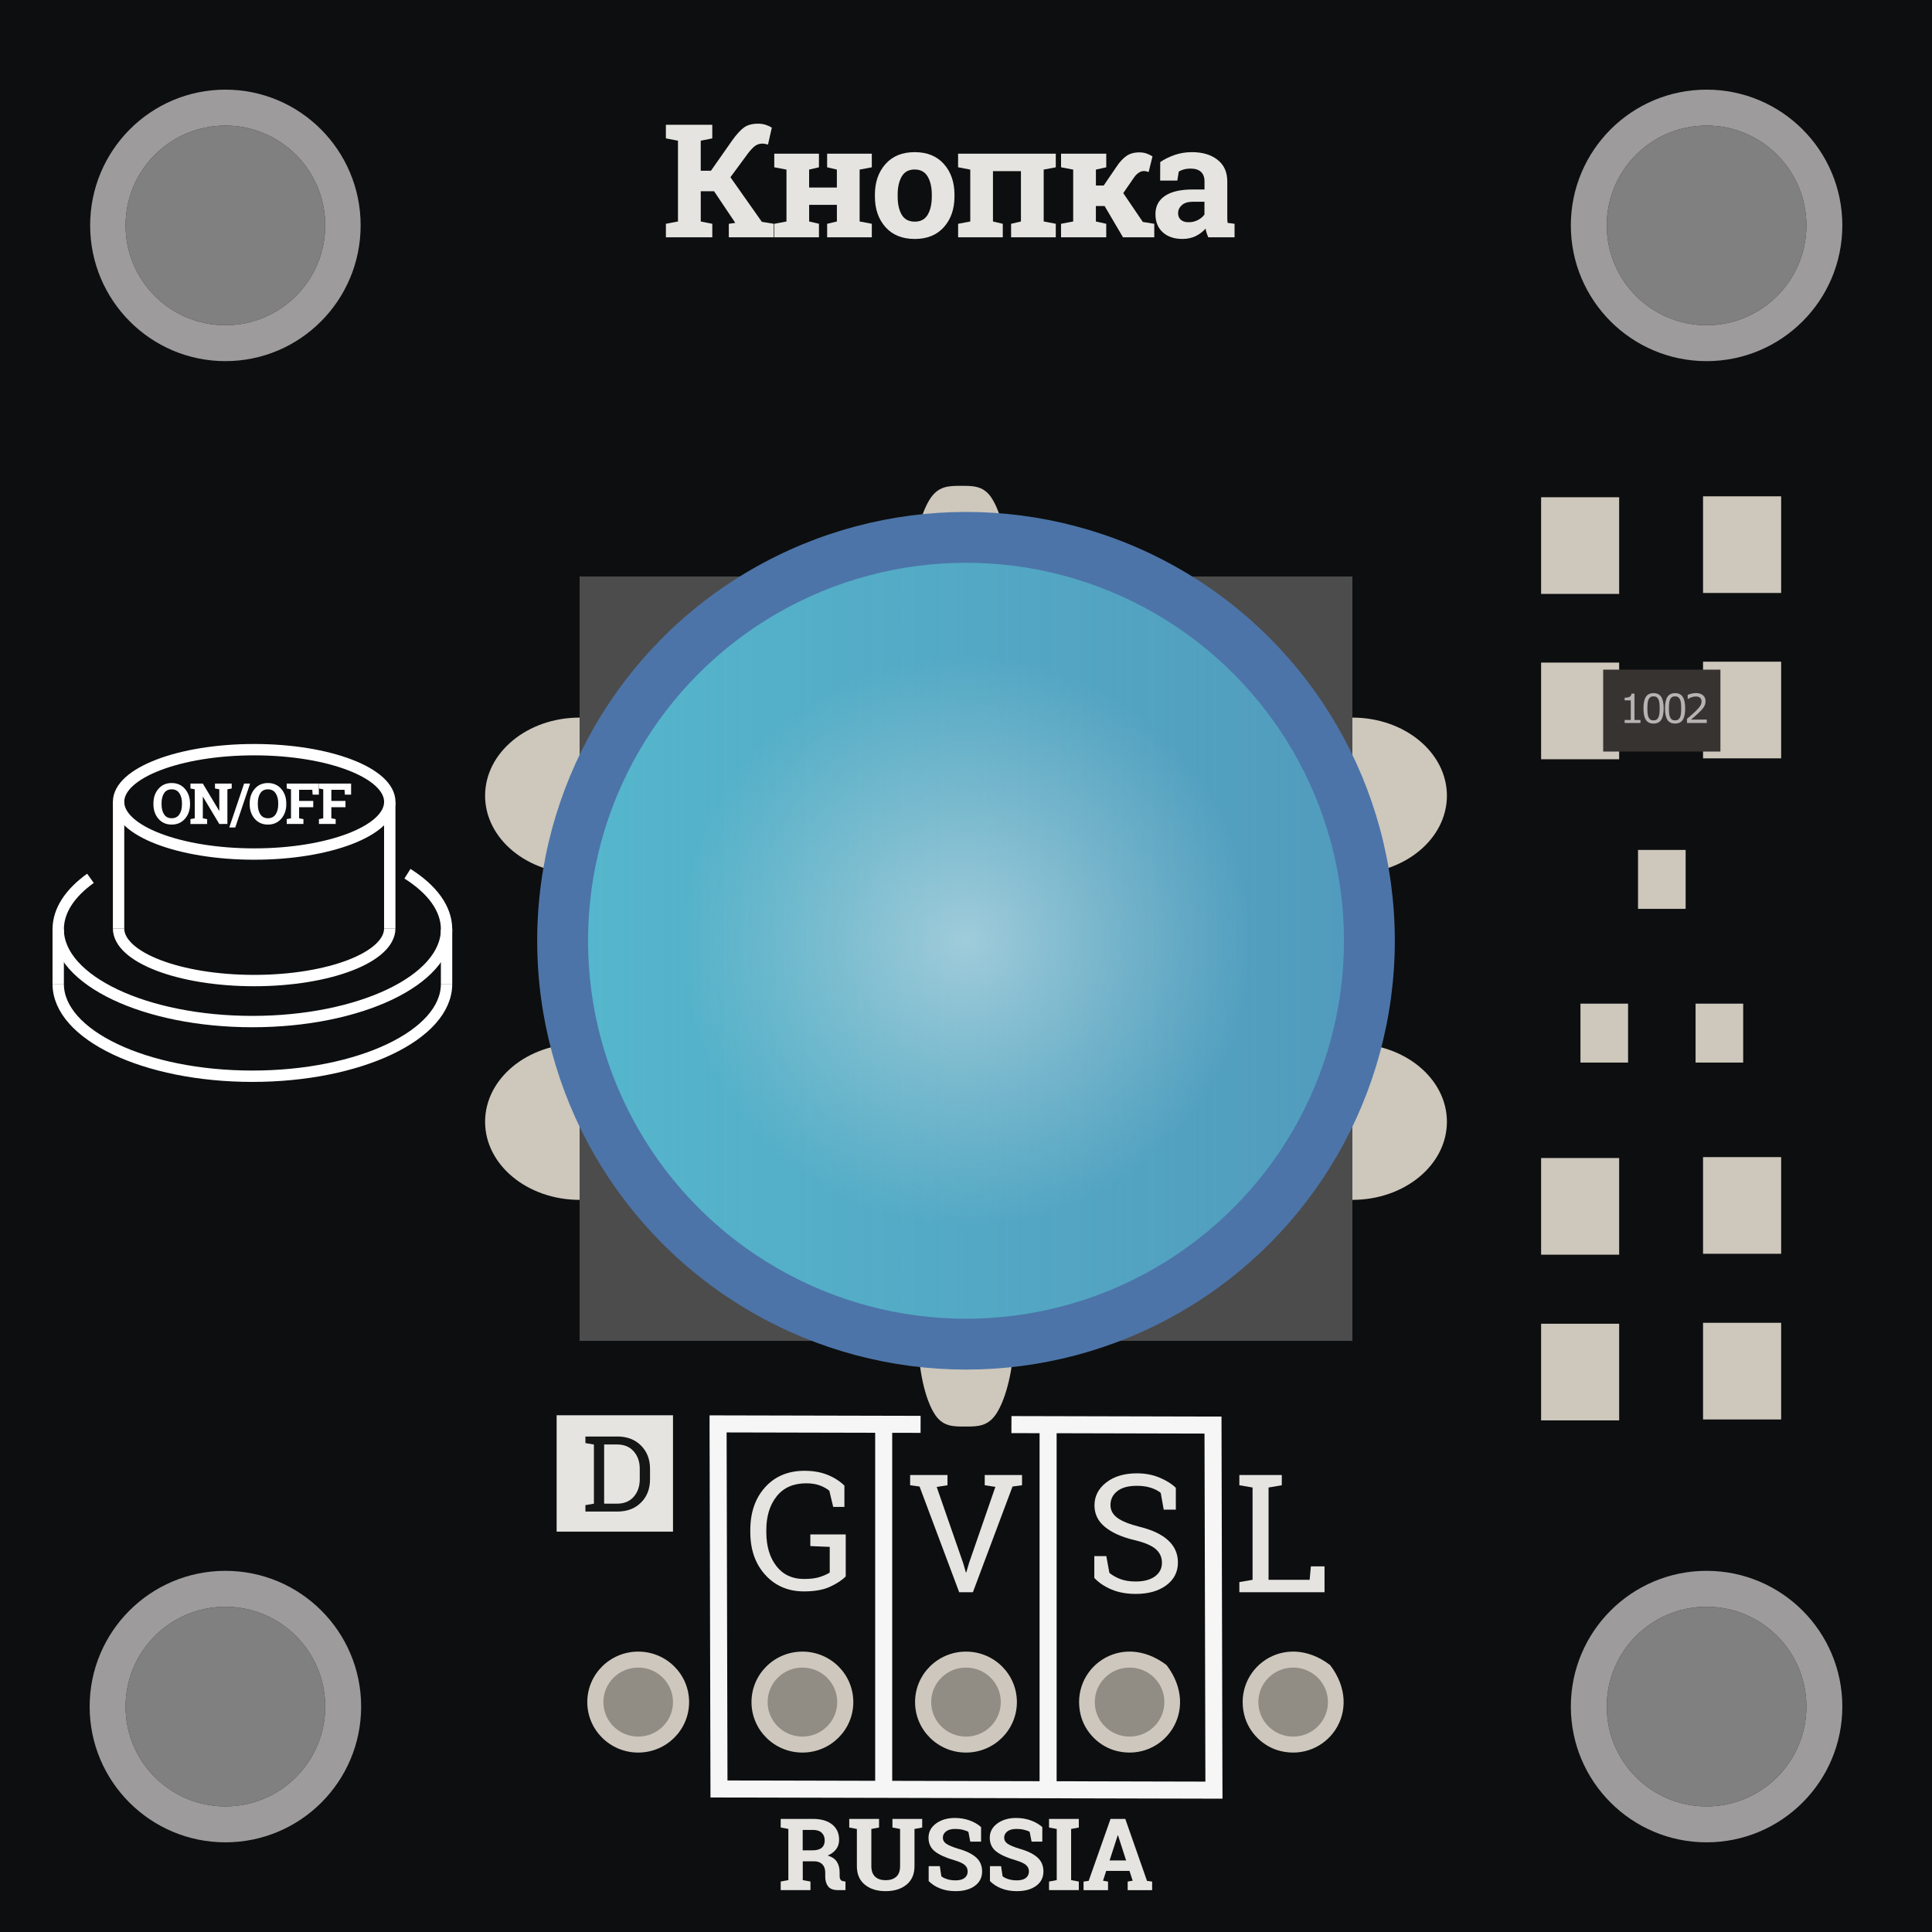 <?xml version="1.0" encoding="utf-8"?>
<!-- Generator: Adobe Illustrator 22.0.1, SVG Export Plug-In . SVG Version: 6.00 Build 0)  -->
<svg version="1.1" id="Слой_1" xmlns="http://www.w3.org/2000/svg" xmlns:xlink="http://www.w3.org/1999/xlink" x="0px" y="0px"
	 viewBox="0 0 85.04 85.04" style="enable-background:new 0 0 85.04 85.04;" xml:space="preserve">
<rect x="0" y="0" width="85.04" height="85.04" fill="#808080" stroke="none"/>
<style type="text/css">
	.st0{fill:#0D0E0F;}
	.st1{fill:#E5E4E0;}
	.st2{fill:#CDC7BC;}
	.st3{fill:#CEC7BD;}
	.st4{fill:#918C84;}
	.st5{fill:#151616;}
	.st6{fill:none;stroke:#F6F6F6;stroke-width:0.75;stroke-miterlimit:10;}
	.st7{fill:#4C4C4C;}
	.st8{fill:#4C74A8;}
	.st9{fill:url(#SVGID_1_);}
	.st10{fill:url(#SVGID_2_);}
	.st11{fill:#9E9B9C;}
	.st12{fill:#363331;}
	.st13{fill:#B5B4B3;}
	.st14{fill:none;stroke:#FFFFFF;stroke-width:0.5;stroke-miterlimit:10;}
	.st15{fill:#FFFFFF;}
</style>
<path class="st0" d="M0,0v85.04h85.04V0H0z M9.921,79.512c-2.426,0-4.394-1.967-4.394-4.393
	c0-2.428,1.967-4.395,4.394-4.395s4.394,1.967,4.394,4.395
	C14.315,77.545,12.348,79.512,9.921,79.512z M9.922,14.315
	c-2.428,0-4.395-1.967-4.395-4.393c0-2.428,1.967-4.395,4.395-4.395
	c2.426,0,4.393,1.967,4.393,4.395C14.315,12.348,12.348,14.315,9.922,14.315z
	 M75.117,79.512c-2.426,0-4.393-1.969-4.393-4.395c0-2.426,1.967-4.393,4.393-4.393
	c2.428,0,4.395,1.967,4.395,4.393C79.512,77.543,77.545,79.512,75.117,79.512z
	 M75.119,14.315c-2.428,0-4.395-1.967-4.395-4.393
	c0-2.428,1.967-4.395,4.395-4.395c2.426,0,4.393,1.967,4.393,4.395
	C79.512,12.348,77.545,14.315,75.119,14.315z"/>
<g>
	<path class="st1" d="M29.31,9.851l0.532-0.102V6.193l-0.532-0.102V5.492h2.042v0.599
		l-0.508,0.102v1.323h0.449l0.937-1.337c0.199-0.277,0.375-0.468,0.528-0.575
		c0.153-0.106,0.357-0.16,0.611-0.16c0.117,0,0.225,0.016,0.326,0.047
		c0.101,0.032,0.193,0.074,0.278,0.126l-0.168,0.745
		c-0.073-0.016-0.123-0.027-0.149-0.032c-0.026-0.006-0.062-0.009-0.108-0.009
		c-0.105,0-0.202,0.03-0.292,0.088c-0.089,0.059-0.197,0.169-0.323,0.33
		l-0.782,1.062l1.383,1.963l0.525,0.085v0.595h-1.979V9.851l0.285-0.041
		l-0.934-1.392h-0.586v1.331l0.508,0.102v0.595h-2.042V9.851z"/>
	<path class="st1" d="M34.081,7.363V6.765h1.966v0.599L35.615,7.465v0.79h1.221V7.465
		l-0.429-0.102V6.765h0.429h1.002h0.536v0.599L37.838,7.465v2.283l0.536,0.102
		v0.595h-1.966V9.851l0.429-0.102V9.017h-1.221v0.731l0.432,0.102v0.595h-1.966
		V9.851l0.536-0.102V7.465L34.081,7.363z"/>
	<path class="st1" d="M38.51,8.571c0-0.549,0.155-0.999,0.465-1.349
		c0.31-0.35,0.738-0.525,1.285-0.525c0.549,0,0.979,0.174,1.288,0.524
		c0.31,0.349,0.465,0.799,0.465,1.351v0.071c0,0.554-0.155,1.004-0.465,1.353
		c-0.31,0.348-0.737,0.522-1.281,0.522c-0.551,0-0.982-0.174-1.292-0.522
		s-0.465-0.799-0.465-1.353V8.571z M39.512,8.643c0,0.336,0.059,0.605,0.178,0.808
		s0.311,0.305,0.577,0.305c0.258,0,0.448-0.102,0.568-0.306
		c0.12-0.205,0.18-0.473,0.18-0.807V8.571c0-0.327-0.061-0.593-0.182-0.8
		c-0.121-0.206-0.312-0.31-0.573-0.31s-0.451,0.104-0.57,0.31
		c-0.119,0.207-0.178,0.473-0.178,0.8V8.643z"/>
	<path class="st1" d="M42.172,9.851l0.536-0.102V7.465l-0.536-0.102V6.765h4.3v0.599
		L45.94,7.465v2.283l0.532,0.102v0.595h-1.967V9.851l0.433-0.102V7.534H43.707
		v2.215l0.432,0.102v0.595h-1.966V9.851z"/>
	<path class="st1" d="M46.704,7.363V6.765h1.99v0.599L48.238,7.465v0.701h0.343
		l0.556-0.816c0.14-0.213,0.286-0.374,0.439-0.481
		c0.153-0.108,0.344-0.162,0.573-0.162c0.114,0,0.217,0.016,0.309,0.047
		s0.182,0.075,0.271,0.129l-0.169,0.687c-0.068-0.018-0.111-0.029-0.128-0.034
		c-0.018-0.005-0.049-0.007-0.095-0.007c-0.068,0-0.142,0.026-0.218,0.078
		c-0.077,0.052-0.143,0.118-0.197,0.197L49.442,8.5l0.861,1.269l0.504,0.082v0.595
		h-1.376l-0.81-1.378h-0.384v0.681l0.456,0.102v0.595h-1.99V9.851l0.535-0.102
		V7.465L46.704,7.363z"/>
	<path class="st1" d="M53.185,10.446c-0.027-0.061-0.052-0.124-0.072-0.189
		c-0.021-0.064-0.036-0.13-0.048-0.195c-0.119,0.136-0.264,0.246-0.434,0.33
		c-0.171,0.083-0.366,0.125-0.586,0.125c-0.363,0-0.652-0.098-0.866-0.294
		c-0.214-0.196-0.32-0.463-0.32-0.801c0-0.345,0.14-0.611,0.418-0.8
		c0.279-0.188,0.688-0.282,1.229-0.282h0.512V7.979
		c0-0.177-0.052-0.314-0.154-0.412c-0.104-0.097-0.255-0.146-0.457-0.146
		c-0.114,0-0.216,0.013-0.305,0.039c-0.09,0.026-0.161,0.057-0.217,0.094
		l-0.064,0.395h-0.755l0.003-0.816C51.25,7.01,51.46,6.906,51.697,6.823
		c0.236-0.084,0.494-0.126,0.773-0.126c0.46,0,0.833,0.112,1.12,0.335
		c0.287,0.224,0.431,0.542,0.431,0.954v1.521c0,0.057,0.001,0.11,0.002,0.16
		c0.001,0.05,0.005,0.098,0.012,0.143l0.306,0.041v0.595H53.185z M52.316,9.782
		c0.151,0,0.288-0.032,0.412-0.097c0.123-0.065,0.22-0.146,0.288-0.243V8.881
		h-0.512c-0.213,0-0.374,0.049-0.483,0.148c-0.11,0.099-0.165,0.217-0.165,0.355
		c0,0.125,0.041,0.222,0.122,0.292S52.172,9.782,52.316,9.782z"/>
</g>
<g>
	<path class="st2" d="M44.617,59.02c0,1.136-0.307,2.494-0.749,3.185
		c-0.368,0.577-0.821,0.587-1.348,0.587c-0.5,0-0.988,0.024-1.348-0.501
		c-0.474-0.692-0.749-2.087-0.749-3.271"/>
	<path class="st2" d="M40.18,25.157c0-1.136,0.307-2.494,0.749-3.185
		c0.368-0.577,0.821-0.587,1.348-0.587c0.5,0,0.988-0.024,1.348,0.501
		C44.1,22.578,44.375,23.973,44.375,25.157"/>
	<path class="st2" d="M59.528,45.938c2.297,0,4.16,1.539,4.16,3.438s-1.862,3.438-4.16,3.438"/>
	<path class="st2" d="M59.528,31.586c2.297,0,4.16,1.539,4.16,3.438s-1.862,3.438-4.16,3.438"
		/>
	<path class="st2" d="M25.512,45.938c-2.297,0-4.16,1.539-4.16,3.438s1.862,3.438,4.16,3.438"/>
	<path class="st2" d="M25.512,31.586c-2.297,0-4.16,1.539-4.16,3.438s1.862,3.438,4.16,3.438
		"/>
	<path class="st3" d="M30.332,74.92c0,1.227-1.002,2.222-2.24,2.222
		c-1.238,0-2.242-0.995-2.242-2.222s1.004-2.222,2.242-2.222
		C29.33,72.697,30.332,73.692,30.332,74.92z"/>
	<g>
		<path class="st1" d="M35.783,80.062c0.359,0,0.641,0.081,0.845,0.244
			c0.205,0.163,0.307,0.388,0.307,0.675c0,0.158-0.043,0.296-0.128,0.412
			s-0.21,0.21-0.375,0.282c0.187,0.055,0.321,0.146,0.403,0.272
			c0.082,0.127,0.123,0.284,0.123,0.473v0.159c0,0.069,0.014,0.122,0.042,0.16
			c0.027,0.038,0.073,0.061,0.137,0.068l0.078,0.011v0.379h-0.328
			c-0.207,0-0.353-0.056-0.437-0.166s-0.126-0.253-0.126-0.429v-0.179
			c0-0.152-0.041-0.271-0.123-0.358c-0.082-0.087-0.197-0.133-0.347-0.137h-0.519
			v0.827l0.339,0.064v0.377h-1.31v-0.377l0.337-0.064v-2.251l-0.337-0.064V80.062
			h0.337H35.783z M35.333,81.445h0.439c0.176,0,0.309-0.038,0.397-0.112
			s0.132-0.183,0.132-0.323s-0.044-0.253-0.131-0.337
			c-0.088-0.084-0.217-0.126-0.388-0.126h-0.45V81.445z"/>
		<path class="st1" d="M38.693,80.062v0.379l-0.339,0.064v1.637
			c0,0.207,0.056,0.361,0.168,0.465c0.112,0.103,0.266,0.153,0.461,0.153
			c0.199,0,0.354-0.051,0.467-0.152c0.113-0.103,0.169-0.258,0.169-0.466v-1.637
			l-0.337-0.064V80.062h1.31v0.379l-0.339,0.064v1.637
			c0,0.353-0.117,0.623-0.351,0.814s-0.541,0.286-0.92,0.286
			c-0.378,0-0.683-0.095-0.916-0.286s-0.349-0.462-0.349-0.814v-1.637
			l-0.336-0.064V80.062h0.336h0.634H38.693z"/>
		<path class="st1" d="M43.184,81.063h-0.476l-0.083-0.431
			c-0.055-0.034-0.135-0.064-0.241-0.09c-0.106-0.026-0.218-0.039-0.337-0.039
			c-0.174,0-0.308,0.036-0.403,0.108c-0.095,0.072-0.143,0.166-0.143,0.281
			c0,0.106,0.05,0.193,0.149,0.262s0.271,0.141,0.514,0.217
			c0.349,0.096,0.614,0.223,0.794,0.381c0.181,0.158,0.271,0.365,0.271,0.622
			c0,0.269-0.107,0.48-0.321,0.636s-0.497,0.232-0.847,0.232
			c-0.251,0-0.477-0.039-0.679-0.118c-0.202-0.079-0.37-0.188-0.505-0.327v-0.655
			h0.491l0.067,0.446c0.064,0.052,0.15,0.095,0.26,0.128
			c0.109,0.034,0.231,0.051,0.366,0.051c0.174,0,0.306-0.035,0.396-0.105
			c0.09-0.07,0.136-0.165,0.136-0.282c0-0.121-0.043-0.218-0.129-0.291
			c-0.086-0.073-0.237-0.142-0.453-0.207c-0.375-0.107-0.659-0.235-0.852-0.383
			c-0.192-0.148-0.289-0.351-0.289-0.607c0-0.254,0.108-0.462,0.326-0.624
			c0.217-0.161,0.49-0.244,0.819-0.248c0.243,0,0.465,0.036,0.665,0.109
			c0.2,0.073,0.368,0.171,0.504,0.293V81.063z"/>
		<path class="st1" d="M45.882,81.063h-0.475l-0.084-0.431
			c-0.055-0.034-0.135-0.064-0.24-0.09c-0.105-0.026-0.219-0.039-0.338-0.039
			c-0.174,0-0.307,0.036-0.402,0.108c-0.095,0.072-0.143,0.166-0.143,0.281
			c0,0.106,0.051,0.193,0.149,0.262s0.271,0.141,0.515,0.217
			c0.348,0.096,0.613,0.223,0.793,0.381s0.271,0.365,0.271,0.622
			c0,0.269-0.107,0.48-0.322,0.636s-0.496,0.232-0.848,0.232
			c-0.25,0-0.477-0.039-0.679-0.118c-0.202-0.079-0.37-0.188-0.505-0.327v-0.655
			h0.49l0.067,0.446c0.064,0.052,0.151,0.095,0.261,0.128
			c0.109,0.034,0.23,0.051,0.365,0.051c0.174,0,0.307-0.035,0.396-0.105
			s0.137-0.165,0.137-0.282c0-0.121-0.043-0.218-0.131-0.291
			c-0.086-0.073-0.236-0.142-0.451-0.207c-0.376-0.107-0.66-0.235-0.853-0.383
			c-0.192-0.148-0.289-0.351-0.289-0.607c0-0.254,0.108-0.462,0.326-0.624
			c0.217-0.161,0.489-0.244,0.819-0.248c0.242,0,0.465,0.036,0.664,0.109
			s0.367,0.171,0.504,0.293V81.063z"/>
		<path class="st1" d="M46.175,80.441V80.062h1.311v0.379l-0.339,0.064v2.251l0.339,0.064
			v0.377h-1.311v-0.377l0.339-0.064v-2.251L46.175,80.441z"/>
		<path class="st1" d="M47.693,82.821l0.227-0.032L48.882,80.062H49.531l0.956,2.727
			l0.226,0.032v0.377h-1.077v-0.377l0.22-0.039l-0.14-0.431h-1.025l-0.139,0.431
			l0.22,0.039v0.377h-1.078V82.821z M48.841,81.889h0.726l-0.356-1.104h-0.013
			L48.841,81.889z"/>
	</g>
	<ellipse class="st4" cx="28.091" cy="74.92" rx="1.532" ry="1.519"/>
	<rect x="24.501" y="62.295" class="st1" width="5.122" height="5.122"/>
	<g>
		<path class="st5" d="M27.165,63.229c0.435,0,0.785,0.133,1.05,0.399
			c0.265,0.266,0.397,0.608,0.397,1.029v0.452c0,0.422-0.132,0.766-0.397,1.029
			c-0.265,0.265-0.615,0.396-1.05,0.396h-1.397V66.25l0.374-0.063v-2.604
			l-0.374-0.063v-0.289h0.374H27.165z M26.592,63.582v2.604h0.572
			c0.309,0,0.552-0.101,0.729-0.302s0.267-0.46,0.267-0.774v-0.457
			c0-0.312-0.089-0.568-0.267-0.77s-0.421-0.302-0.729-0.302H26.592z"/>
	</g>
	<path class="st6" d="M44.52,62.706l8.838,0.021c0,0,0.012,0,0.034,0
		c0.005,2.17,0.04,15.723,0.04,15.723s0,0.173,0.001,0.346
		c-0.046-0-0.091-0-0.091-0s-19.7-0.046-21.555-0.051
		c-0.092-0-0.14-0-0.14-0l-0.04-16.015c0,0-0-0.027-0-0.055
		c0.028,0,0.057,0,0.057,0l8.857,0.02"/>
	<line class="st6" x1="46.134" y1="62.71" x2="46.134" y2="78.779"/>
	<line class="st6" x1="38.897" y1="62.676" x2="38.897" y2="78.762"/>
	<path class="st6" d="M45.59,66.88"/>
	<path class="st6" d="M45.545,49.014"/>
	<path class="st3" d="M37.56,74.92c0,1.227-1.002,2.222-2.24,2.222
		s-2.242-0.995-2.242-2.222s1.004-2.222,2.242-2.222S37.56,73.692,37.56,74.92z
		"/>
	<ellipse class="st4" cx="35.32" cy="74.92" rx="1.532" ry="1.519"/>
	<path class="st3" d="M44.76,74.92c0,1.227-1.002,2.222-2.24,2.222
		s-2.242-0.995-2.242-2.222s1.004-2.222,2.242-2.222S44.76,73.692,44.76,74.92z
		"/>
	<ellipse class="st4" cx="42.52" cy="74.92" rx="1.532" ry="1.519"/>
	<path class="st3" d="M51.348,73.291c1.54,2.023-0.171,4.271-2.183,3.784
		c-0.774-0.188-1.41-0.821-1.599-1.595
		C47.074,73.468,49.323,71.75,51.348,73.291z"/>
	<ellipse class="st4" cx="49.72" cy="74.92" rx="1.532" ry="1.519"/>
	<path class="st3" d="M58.548,73.291c1.54,2.023-0.171,4.271-2.183,3.784
		c-0.774-0.188-1.41-0.821-1.599-1.595
		C54.274,73.468,56.523,71.75,58.548,73.291z"/>
	<ellipse class="st4" cx="56.92" cy="74.92" rx="1.532" ry="1.519"/>
	<g>
		<path class="st1" d="M37.225,69.389c-0.153,0.158-0.378,0.308-0.676,0.448
			s-0.685,0.211-1.161,0.211c-0.696,0-1.263-0.242-1.703-0.727
			c-0.439-0.483-0.659-1.112-0.659-1.885v-0.085c0-0.776,0.217-1.406,0.652-1.888
			c0.435-0.482,1.013-0.724,1.735-0.724c0.386,0,0.725,0.061,1.017,0.18
			s0.538,0.276,0.738,0.473v0.936h-0.493l-0.171-0.712
			c-0.117-0.095-0.258-0.173-0.423-0.234s-0.364-0.092-0.595-0.092
			c-0.562,0-0.995,0.19-1.299,0.572c-0.304,0.381-0.456,0.875-0.456,1.482v0.092
			c0,0.617,0.147,1.115,0.441,1.495c0.294,0.381,0.7,0.57,1.217,0.57
			c0.283,0,0.516-0.029,0.697-0.088c0.181-0.06,0.326-0.124,0.436-0.195v-1.13
			l-0.854-0.035v-0.514h1.558V69.389z"/>
	</g>
	<g>
		<path class="st1" d="M41.705,65.375l-0.475,0.075l1.165,3.352l0.118,0.407h0.021
			l0.118-0.407l1.161-3.355L43.345,65.375v-0.449h1.641V65.375l-0.418,0.057
			l-1.744,4.652h-0.604l-1.744-4.652L40.061,65.375v-0.449h1.644V65.375z"/>
	</g>
	<g>
		<path class="st1" d="M51.755,66.449h-0.532l-0.132-0.737
			c-0.107-0.09-0.25-0.164-0.429-0.224c-0.179-0.059-0.387-0.088-0.622-0.088
			c-0.374,0-0.661,0.078-0.861,0.235S48.879,65.998,48.879,66.25
			c0,0.225,0.102,0.412,0.306,0.562c0.203,0.149,0.532,0.281,0.987,0.395
			c0.548,0.135,0.965,0.333,1.249,0.596c0.285,0.262,0.427,0.587,0.427,0.974
			c0,0.416-0.171,0.75-0.513,1.003s-0.789,0.379-1.342,0.379
			c-0.399,0-0.756-0.064-1.066-0.194s-0.563-0.3-0.759-0.511v-0.96h0.528
			l0.136,0.74c0.136,0.111,0.298,0.202,0.486,0.273
			c0.188,0.07,0.413,0.105,0.675,0.105c0.355,0,0.636-0.074,0.842-0.223
			s0.31-0.351,0.31-0.605c0-0.236-0.09-0.435-0.269-0.594
			s-0.494-0.294-0.947-0.402c-0.55-0.13-0.979-0.321-1.289-0.574
			c-0.311-0.252-0.465-0.57-0.465-0.953c0-0.403,0.173-0.739,0.518-1.008
			c0.346-0.268,0.795-0.402,1.348-0.402c0.364,0,0.696,0.062,0.995,0.187
			s0.539,0.274,0.72,0.451V66.449z"/>
	</g>
	<g>
		<path class="st1" d="M54.552,70.084v-0.446l0.582-0.1v-4.063L54.552,65.375v-0.449h0.582
			h0.704h0.582V65.375l-0.582,0.1v4.063h1.808l0.054-0.592h0.601v1.138H54.552z"/>
	</g>
	<g id="XMLID_4_">
		<g>
			<rect x="25.512" y="25.375" class="st7" width="34.016" height="33.645"/>
		</g>
		<g>
		</g>
	</g>
	<circle class="st8" cx="42.52" cy="41.409" r="18.875"/>
	<linearGradient id="SVGID_1_" gradientUnits="userSpaceOnUse" x1="25.883" y1="41.409" x2="59.157" y2="41.409">
		<stop  offset="0" style="stop-color:#55B6CC"/>
		<stop  offset="0.141" style="stop-color:#55B6CC;stop-opacity:0.943"/>
		<stop  offset="1" style="stop-color:#55B6CC;stop-opacity:0.6"/>
	</linearGradient>
	<circle class="st9" cx="42.52" cy="41.409" r="16.637"/>
	<radialGradient id="SVGID_2_" cx="42.52" cy="41.409" r="12.583" gradientUnits="userSpaceOnUse">
		<stop  offset="0" style="stop-color:#F2F2F2;stop-opacity:0.48"/>
		<stop  offset="1" style="stop-color:#E5E4E0;stop-opacity:0"/>
	</radialGradient>
	<circle class="st10" cx="42.52" cy="41.409" r="12.583"/>
</g>
<g>
	<path class="st11" d="M75.118,3.946c-3.3,0-5.975,2.675-5.975,5.975
		c0,3.3,2.675,5.975,5.975,5.975s5.975-2.675,5.975-5.975
		C81.094,6.621,78.418,3.946,75.118,3.946z M75.119,14.315
		c-2.428,0-4.395-1.967-4.395-4.393c0-2.428,1.967-4.395,4.395-4.395
		c2.426,0,4.393,1.967,4.393,4.395C79.512,12.348,77.545,14.315,75.119,14.315z"/>
	<path class="st11" d="M75.118,69.143c-3.299,0-5.975,2.675-5.975,5.975
		s2.677,5.975,5.975,5.975c3.3,0,5.975-2.675,5.975-5.975
		S78.418,69.143,75.118,69.143z M75.117,79.512c-2.426,0-4.393-1.969-4.393-4.395
		c0-2.426,1.967-4.393,4.393-4.393c2.428,0,4.395,1.967,4.395,4.393
		C79.512,77.543,77.545,79.512,75.117,79.512z"/>
	<path class="st11" d="M9.921,69.143c-3.299,0-5.975,2.675-5.975,5.975
		s2.677,5.975,5.975,5.975c3.3,0,5.975-2.675,5.975-5.975
		S13.222,69.143,9.921,69.143z M9.921,79.512c-2.426,0-4.394-1.967-4.394-4.393
		c0-2.428,1.967-4.395,4.394-4.395s4.394,1.967,4.394,4.395
		C14.315,77.545,12.348,79.512,9.921,79.512z"/>
	<path class="st11" d="M9.921,3.946c-3.288,0-5.953,2.675-5.953,5.975
		c0,3.3,2.665,5.975,5.953,5.975c3.288,0,5.953-2.675,5.953-5.975
		C15.874,6.621,13.209,3.946,9.921,3.946z M9.922,14.315
		c-2.428,0-4.395-1.967-4.395-4.393c0-2.428,1.967-4.395,4.395-4.395
		c2.426,0,4.393,1.967,4.393,4.395C14.315,12.348,12.348,14.315,9.922,14.315z"/>
</g>
<g>
	<g id="XMLID_3_">
		<g>
			<rect x="67.834" y="29.165" class="st2" width="3.436" height="4.255"/>
		</g>
		<g>
		</g>
	</g>
	<g id="XMLID_2_">
		<g>
			<rect x="74.962" y="29.125" class="st2" width="3.438" height="4.255"/>
		</g>
		<g>
		</g>
	</g>
	<g id="XMLID_1_">
		<g>
			<rect x="70.566" y="29.475" class="st12" width="5.161" height="3.606"/>
		</g>
		<g>
		</g>
	</g>
	<g>
		<path class="st13" d="M72.208,31.822h-0.696v-0.131h0.268v-0.863h-0.268v-0.117
			c0.035,0,0.074-0.003,0.116-0.009s0.073-0.015,0.095-0.026
			c0.025-0.014,0.047-0.033,0.062-0.055c0.016-0.022,0.023-0.052,0.025-0.09h0.135
			v1.16h0.263V31.822z"/>
		<path class="st13" d="M73.229,31.178c0,0.231-0.037,0.401-0.109,0.509
			s-0.184,0.162-0.336,0.162c-0.154,0-0.268-0.055-0.339-0.164
			c-0.071-0.11-0.106-0.278-0.106-0.505c0-0.229,0.035-0.398,0.107-0.507
			c0.072-0.109,0.185-0.164,0.338-0.164c0.154,0,0.267,0.056,0.338,0.167
			S73.229,30.954,73.229,31.178z M73,31.57c0.021-0.047,0.035-0.102,0.041-0.165
			c0.008-0.063,0.012-0.139,0.012-0.228c0-0.087-0.004-0.164-0.012-0.228
			C73.035,30.885,73.021,30.831,73,30.786c-0.021-0.044-0.048-0.078-0.083-0.101
			c-0.034-0.022-0.079-0.034-0.134-0.034s-0.1,0.011-0.135,0.034
			s-0.063,0.057-0.084,0.102c-0.02,0.042-0.033,0.098-0.041,0.167
			c-0.007,0.068-0.01,0.144-0.01,0.226c0,0.09,0.002,0.165,0.009,0.226
			s0.021,0.115,0.041,0.163c0.019,0.045,0.046,0.079,0.081,0.103
			c0.034,0.024,0.08,0.036,0.139,0.036c0.054,0,0.099-0.011,0.135-0.034
			C72.953,31.65,72.98,31.616,73,31.57z"/>
		<path class="st13" d="M74.176,31.178c0,0.231-0.035,0.401-0.107,0.509
			s-0.186,0.162-0.338,0.162c-0.154,0-0.267-0.055-0.338-0.164
			c-0.071-0.11-0.106-0.278-0.106-0.505c0-0.229,0.036-0.398,0.108-0.507
			c0.071-0.109,0.184-0.164,0.336-0.164c0.154,0,0.268,0.056,0.339,0.167
			S74.176,30.954,74.176,31.178z M73.949,31.57
			c0.02-0.047,0.033-0.102,0.041-0.165C73.997,31.342,74,31.267,74,31.178
			c0-0.087-0.003-0.164-0.01-0.228c-0.008-0.064-0.021-0.119-0.043-0.164
			c-0.02-0.044-0.047-0.078-0.082-0.101s-0.08-0.034-0.135-0.034
			c-0.054,0-0.099,0.011-0.134,0.034c-0.036,0.022-0.063,0.057-0.085,0.102
			c-0.02,0.042-0.032,0.098-0.039,0.167c-0.008,0.068-0.012,0.144-0.012,0.226
			c0,0.09,0.004,0.165,0.01,0.226s0.02,0.115,0.041,0.163
			c0.019,0.045,0.046,0.079,0.08,0.103c0.035,0.024,0.082,0.036,0.139,0.036
			c0.055,0,0.1-0.011,0.135-0.034C73.901,31.65,73.93,31.616,73.949,31.57z"/>
		<path class="st13" d="M75.127,31.822h-0.871v-0.181c0.061-0.052,0.121-0.104,0.182-0.156
			c0.061-0.052,0.117-0.103,0.17-0.154c0.11-0.107,0.186-0.192,0.227-0.256
			c0.041-0.063,0.062-0.131,0.062-0.204c0-0.067-0.022-0.119-0.066-0.157
			c-0.045-0.038-0.105-0.057-0.186-0.057c-0.052,0-0.108,0.009-0.17,0.027
			c-0.061,0.019-0.121,0.047-0.179,0.085h-0.009v-0.182
			c0.041-0.02,0.096-0.039,0.164-0.055c0.068-0.017,0.135-0.025,0.198-0.025
			c0.132,0,0.235,0.032,0.311,0.096s0.112,0.15,0.112,0.259
			c0,0.049-0.006,0.095-0.019,0.137c-0.013,0.042-0.03,0.083-0.056,0.121
			c-0.021,0.036-0.049,0.071-0.078,0.105c-0.031,0.034-0.067,0.073-0.11,0.115
			c-0.062,0.061-0.126,0.119-0.191,0.176s-0.127,0.109-0.185,0.158h0.693V31.822z"
			/>
	</g>
</g>
<g>
	<g id="XMLID_7_">
		<g>
			<rect x="67.834" y="21.887" class="st2" width="3.436" height="4.255"/>
		</g>
		<g>
		</g>
	</g>
	<g id="XMLID_6_">
		<g>
			<rect x="74.962" y="21.846" class="st2" width="3.438" height="4.255"/>
		</g>
		<g>
		</g>
	</g>
</g>
<g>
	<g id="XMLID_8_">
		<g>
			<rect x="67.834" y="50.972" class="st2" width="3.436" height="4.255"/>
		</g>
		<g>
		</g>
	</g>
	<g id="XMLID_5_">
		<g>
			<rect x="74.962" y="50.932" class="st2" width="3.438" height="4.255"/>
		</g>
		<g>
		</g>
	</g>
</g>
<g>
	<g id="XMLID_11_">
		<g>
			<rect x="74.633" y="44.177" class="st2" width="2.096" height="2.594"/>
		</g>
		<g>
		</g>
	</g>
</g>
<g>
	<g id="XMLID_12_">
		<g>
			<rect x="69.566" y="44.177" class="st2" width="2.096" height="2.594"/>
		</g>
		<g>
		</g>
	</g>
</g>
<g>
	<g id="XMLID_13_">
		<g>
			<rect x="72.1" y="37.411" class="st2" width="2.096" height="2.594"/>
		</g>
		<g>
		</g>
	</g>
</g>
<g>
	<g id="XMLID_10_">
		<g>
			<rect x="67.834" y="58.266" class="st2" width="3.436" height="4.255"/>
		</g>
		<g>
		</g>
	</g>
	<g id="XMLID_9_">
		<g>
			<rect x="74.962" y="58.225" class="st2" width="3.438" height="4.255"/>
		</g>
		<g>
		</g>
	</g>
</g>
<g>
	<ellipse class="st14" cx="11.188" cy="35.295" rx="5.969" ry="2.297"/>
	<path class="st14" d="M17.156,40.864c0,1.269-2.672,2.297-5.969,2.297s-5.969-1.028-5.969-2.297"/>
	<line class="st14" x1="5.219" y1="35.295" x2="5.219" y2="40.864"/>
	<line class="st14" x1="17.156" y1="35.295" x2="17.156" y2="40.864"/>
	<path class="st14" d="M3.982,38.661C3.085,39.304,2.562,40.075,2.562,40.904
		c0,2.244,3.827,4.062,8.547,4.062s8.547-1.819,8.547-4.062
		c0-0.918-0.641-1.765-1.722-2.446"/>
	<path class="st14" d="M2.562,43.31c0,2.244,3.827,4.062,8.547,4.062s8.547-1.819,8.547-4.062"/>
	<line class="st14" x1="2.562" y1="43.31" x2="2.562" y2="40.904"/>
	<line class="st14" x1="19.656" y1="43.31" x2="19.656" y2="40.904"/>
	<g>
		<path class="st15" d="M8.365,35.394c0,0.26-0.075,0.476-0.224,0.646
			s-0.344,0.255-0.585,0.255c-0.24,0-0.434-0.085-0.582-0.255
			c-0.147-0.17-0.221-0.385-0.221-0.646v-0.027c0-0.259,0.073-0.474,0.221-0.645
			s0.341-0.256,0.581-0.256c0.241,0,0.436,0.085,0.585,0.256
			s0.224,0.386,0.224,0.645V35.394z M8.01,35.364c0-0.184-0.038-0.333-0.115-0.448
			s-0.189-0.172-0.339-0.172s-0.261,0.057-0.335,0.171
			c-0.074,0.114-0.11,0.264-0.11,0.449v0.029c0,0.187,0.037,0.338,0.111,0.452
			c0.075,0.114,0.187,0.171,0.335,0.171c0.151,0,0.264-0.057,0.34-0.171
			c0.075-0.114,0.113-0.265,0.113-0.452V35.364z"/>
		<path class="st15" d="M10.199,34.491v0.215l-0.19,0.037v1.526H9.653l-0.718-1.196
			l-0.007,0.001v0.945l0.19,0.036v0.214H8.383v-0.214l0.189-0.036v-1.276
			l-0.189-0.037v-0.215h0.189h0.356L9.646,35.688l0.007-0.001v-0.944l-0.19-0.037
			v-0.215h0.546H10.199z"/>
		<path class="st15" d="M10.356,36.421h-0.264l0.652-1.93h0.264L10.356,36.421z"/>
		<path class="st15" d="M12.602,35.394c0,0.26-0.075,0.476-0.224,0.646
			s-0.344,0.255-0.585,0.255c-0.24,0-0.434-0.085-0.582-0.255
			c-0.147-0.17-0.221-0.385-0.221-0.646v-0.027c0-0.259,0.073-0.474,0.221-0.645
			s0.341-0.256,0.581-0.256c0.241,0,0.436,0.085,0.585,0.256
			s0.224,0.386,0.224,0.645V35.394z M12.247,35.364c0-0.184-0.038-0.333-0.115-0.448
			s-0.189-0.172-0.339-0.172s-0.261,0.057-0.335,0.171
			c-0.074,0.114-0.11,0.264-0.11,0.449v0.029c0,0.187,0.037,0.338,0.111,0.452
			c0.075,0.114,0.187,0.171,0.335,0.171c0.151,0,0.264-0.057,0.34-0.171
			c0.075-0.114,0.113-0.265,0.113-0.452V35.364z"/>
		<path class="st15" d="M12.62,36.055l0.189-0.036v-1.276l-0.189-0.037v-0.215h1.415
			v0.487h-0.273l-0.016-0.213h-0.58v0.49h0.622v0.275h-0.622v0.488l0.19,0.036
			v0.214h-0.736V36.055z"/>
		<path class="st15" d="M14.039,36.055l0.189-0.036v-1.276l-0.189-0.037v-0.215h1.415
			v0.487h-0.273l-0.016-0.213h-0.58v0.49h0.622v0.275h-0.622v0.488l0.19,0.036
			v0.214h-0.736V36.055z"/>
	</g>
</g>
<g>
</g>
<g>
</g>
<g>
</g>
<g>
</g>
<g>
</g>
</svg>
